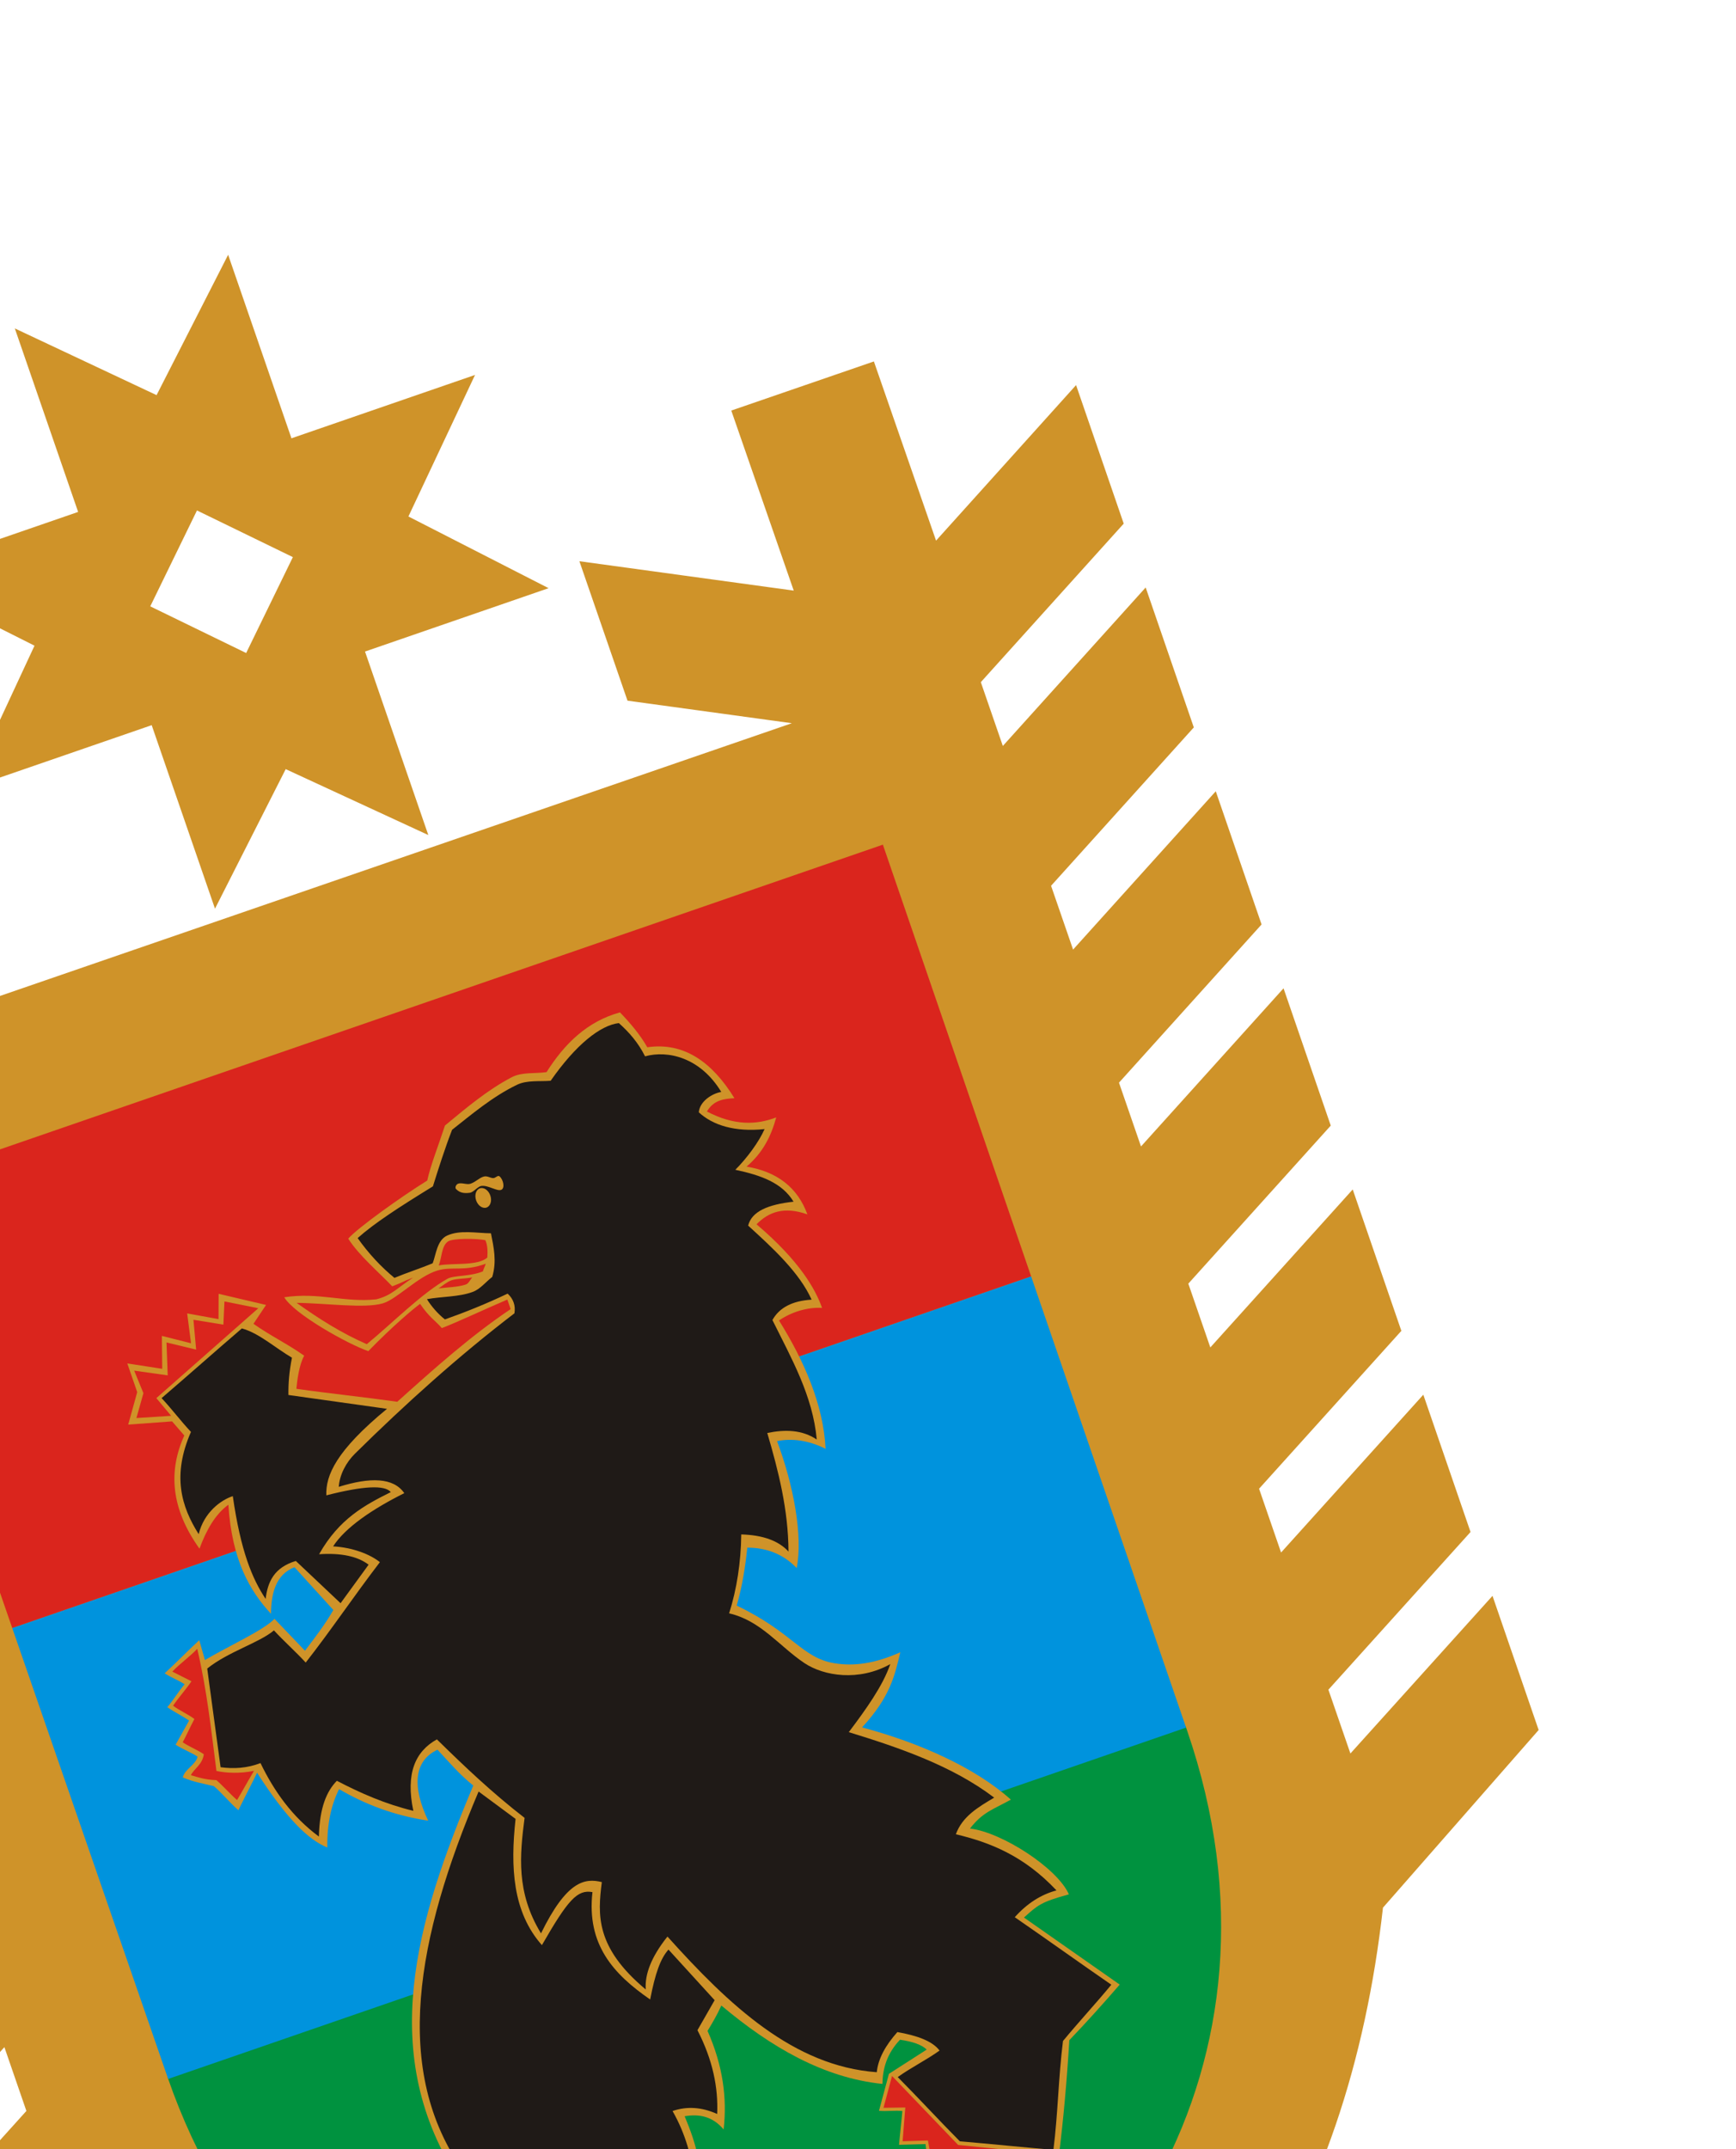 <svg width="223" height="276" viewBox="0 0 223 276" fill="none" xmlns="http://www.w3.org/2000/svg">
<path fill-rule="evenodd" clip-rule="evenodd" d="M-55.039 102.267L-37.254 96.13L-32.872 108.879L-5.207 114.043L-0.404 128.043L101.717 92.879L80.606 89.984L74.427 72.075L101.96 75.848L93.938 52.725L112.256 46.419L120.242 69.43L138.228 49.456L144.348 67.247L125.993 87.606L128.82 95.8L147.169 75.447L153.352 93.418L135.016 113.756L137.844 121.95L156.173 101.619L162.057 118.723L143.741 139.04L146.568 147.234L164.879 126.924L170.944 144.555L152.647 164.851L155.474 173.045L173.765 152.756L180.013 170.915L161.735 191.189L164.562 199.382L182.834 179.115L188.899 196.747L170.641 216.999L173.468 225.193L191.721 204.947L197.648 222.176L177.65 244.992C173.211 284.447 154.512 315.914 116.034 329.669C77.556 343.424 30.759 326.984 9.892 288.731L-9.035 309.409L-15.115 291.624L3.39 271.098L0.563 262.904L-17.923 283.41L-23.962 265.748L-5.516 245.287L-8.343 237.094L-26.77 257.533L-32.989 239.343L-14.604 218.95L-17.431 210.756L-35.797 231.128L-41.836 213.467L-23.51 193.139L-26.337 184.945L-44.644 205.252L-50.502 188.118L-32.234 167.855L-35.062 159.661L-53.31 179.904L-59.465 161.901L-41.258 141.705L-44.085 133.511L-62.274 153.687L-68.5 135.474L-50.556 115.261L-55.039 102.267ZM1.904 42.178L20.112 50.745L29.306 32.722L37.438 56.289L61.02 48.152L52.464 66.329L70.469 75.537L46.887 83.674L55.019 107.241L36.7 98.776L27.617 116.696L19.485 93.129L-4.097 101.266L4.432 82.921L-13.546 73.882L10.036 65.745L1.904 42.178ZM19.301 77.87L25.302 65.555L37.621 71.549L31.62 83.864L19.301 77.87ZM-26.529 127.061L-23.432 136.157L-6.751 130.401L-26.529 127.061Z" fill="#CF9329"/>
<path fill-rule="evenodd" clip-rule="evenodd" d="M152.304 221.698L152.511 222.302C167.271 265.271 142.262 301.335 110.753 312.038C79.252 322.74 36.272 309.358 21.543 266.817L152.304 221.698Z" fill="#00923F"/>
<path fill-rule="evenodd" clip-rule="evenodd" d="M132.453 163.913L152.36 221.867L21.602 266.986C21.578 266.918 21.553 266.854 21.53 266.786L1.571 209.074L132.453 163.913Z" fill="#0093DD"/>
<path fill-rule="evenodd" clip-rule="evenodd" d="M-17.588 153.677L113.411 108.475L132.453 163.913L1.571 209.074L-17.588 153.677Z" fill="#DA251D"/>
<path fill-rule="evenodd" clip-rule="evenodd" d="M44.734 159.069C46.061 161.181 48.644 163.375 50.386 165.196C52.18 164.511 51.278 164.757 53.072 164.072C50.829 165.556 50.33 166.34 48.348 166.864C44.307 167.311 40.971 165.924 36.515 166.601C37.761 168.747 44.689 172.623 47.311 173.52C50.488 170.255 53.106 168.075 53.964 167.448C55.174 169.222 55.885 169.551 56.757 170.559C58.831 169.767 61.927 168.286 65.171 166.895C65.312 167.305 65.453 167.714 65.594 168.124C60.539 171.51 55.78 175.752 51.031 180.023C46.662 179.405 42.44 178.977 38.072 178.358C38.169 177.343 38.403 175.318 39.076 174.104C36.829 172.524 34.805 171.59 32.558 170.01C33.097 169.202 33.637 168.395 34.176 167.587C32.146 167.11 30.116 166.633 28.085 166.156C28.08 167.239 28.074 168.323 28.068 169.406C26.726 169.162 25.384 168.918 24.043 168.674C24.209 169.952 24.374 171.231 24.54 172.509C23.292 172.194 22.043 171.878 20.794 171.563C20.809 172.971 20.823 174.381 20.838 175.79C19.343 175.559 17.849 175.329 16.354 175.098C16.778 176.327 17.202 177.555 17.626 178.784C17.241 180.174 16.855 181.563 16.47 182.953C18.349 182.816 20.227 182.678 22.106 182.541C22.629 183.146 23.152 183.751 23.676 184.356C21.62 188.883 21.909 193.684 25.623 198.885C26.507 196.499 27.644 194.474 29.336 193.244C29.802 200.434 32.115 204.325 34.809 207.254C34.838 204.673 35.392 202.219 37.831 201.269C39.495 203.1 41.158 204.931 42.821 206.763C41.779 208.591 40.469 210.291 39.175 211.997C37.869 210.631 36.563 209.266 35.257 207.9C33.931 209.33 29.302 211.428 26.325 213.191C26.081 212.343 25.837 211.494 25.594 210.646C24.139 211.982 22.607 213.559 21.153 214.895C21.98 215.444 22.886 215.752 23.714 216.301C22.945 217.205 22.258 218.347 21.489 219.251C22.451 219.901 23.329 220.312 24.291 220.962C23.714 221.996 23.137 223.029 22.56 224.063C23.388 224.612 24.551 225.045 25.379 225.594C25.155 226.653 23.708 227.207 23.484 228.266C24.815 228.859 26.277 229.082 27.471 229.384C28.482 230.239 29.447 231.448 30.62 232.474C31.397 230.881 32.248 229.261 33.025 227.668C36.918 233.72 39.684 236.301 42.046 237.267C42.001 234.179 42.568 231.75 43.555 229.77C46.826 231.676 50.529 233.141 55.004 233.819C52.973 229.563 53.085 226.164 56.204 224.705C57.647 226.254 59.007 227.88 60.799 229.308C53.455 246.756 48.312 263.864 59.117 280.179C60.333 278.895 61.656 277.923 63.086 277.263C63.549 277.923 63.987 278.766 64.401 279.792C62.687 279.737 61.069 279.96 59.516 280.373C57.929 281.326 56.341 282.278 54.754 283.232C55.333 283.842 55.912 284.452 56.491 285.063C55.677 286.227 54.863 287.392 54.048 288.557C55.264 288.984 56.481 289.412 57.697 289.839C57.027 291.101 56.357 292.364 55.687 293.627C56.845 293.779 58.004 293.932 59.162 294.084C58.845 295.409 58.528 296.734 58.211 298.058C59.479 298.1 60.746 298.141 62.013 298.183C61.892 299.219 61.77 300.255 61.649 301.292C63.32 301.01 64.992 300.727 66.663 300.445C69.572 297.663 72.546 295.066 75.197 291.535C79.34 290.976 83.648 290.323 88.263 289.995C87.936 288.333 85.607 281.867 85.652 279.862C87.36 279.832 88.766 280.349 89.508 282.067C90.481 278.793 89.425 275.307 87.948 271.778C89.813 271.465 91.538 271.779 92.955 273.475C93.409 269.444 92.87 265.294 90.888 260.819C91.519 259.784 92.17 258.661 92.659 257.557C99.034 262.913 105.782 266.841 113.353 267.627C113.386 265.64 113.933 263.722 115.613 261.952C117.282 262.192 118.425 262.613 119.042 263.217C117.332 264.305 115.9 265.242 114.189 266.332C113.811 267.731 113.289 269.677 112.911 271.077C113.942 271.174 114.882 271.008 115.914 271.105C115.786 272.597 115.613 273.957 115.485 275.448C116.619 275.416 117.754 275.384 118.889 275.353C119.039 276.642 119.19 277.932 119.34 279.221C120.605 278.621 122.092 278.018 123.357 277.417C124.515 278.686 125.453 279.957 126.611 281.226C127.521 280.258 128.431 279.29 129.34 278.322C130.171 279.212 131.222 280.101 132.054 280.992C133.439 279.696 134.605 278.402 135.991 277.106C136.601 272.224 137.048 267.183 137.362 262.011C139.551 259.724 141.705 257.333 143.834 254.871C139.734 252.001 135.634 249.13 131.534 246.26C133.307 244.668 133.718 244.259 137.303 243.283C135.842 239.922 128.659 235.287 124.603 234.832C126.222 232.712 127.611 232.369 129.853 231.118C125.283 227.015 118.114 223.807 110.735 221.842C114.387 217.899 114.943 215.118 115.654 212.191C112.42 213.637 109.71 214.016 107.191 213.602C102.993 212.913 101.907 209.688 94.633 206.196C95.376 203.617 95.739 201.169 95.995 198.759C98.374 198.751 100.589 199.539 102.338 201.378C103.159 197.29 101.94 190.729 99.816 185.075C101.711 184.683 103.905 184.972 106.05 186.064C105.78 180.367 103.24 174.669 100.068 169.581C101.603 168.528 103.66 167.851 105.599 167.967C104.769 165.611 102.76 161.97 97.181 157.231C98.73 155.649 100.728 154.894 103.714 155.958C102.465 152.529 99.861 150.483 95.9 149.822C98.028 148.02 99.076 145.835 99.71 143.502C97.166 144.478 94.32 144.577 90.808 142.747C91.672 141.267 92.992 141.108 94.342 141.037C91.476 136.382 87.839 133.811 83.15 134.496C82.243 132.912 81.014 131.439 79.64 130.016C75.424 131.176 72.519 134.043 70.208 137.686C68.713 137.908 67.061 137.647 65.724 138.35C62.605 139.989 59.977 142.217 57.158 144.545C56.317 147.123 55.314 149.628 54.882 151.611C51.564 153.666 45.933 157.697 44.734 159.069ZM56.349 162.515C58.144 162.17 61.373 162.612 62.601 161.497C62.66 160.681 62.626 159.862 62.343 159.269C61.146 159.027 58.184 159.018 57.562 159.426C56.691 159.998 56.766 161.56 56.349 162.515ZM56.338 165.465C56.828 165.139 57.464 164.59 58.025 164.412C58.725 164.188 59.765 164.231 60.653 164.055C60.413 164.347 60.188 164.85 59.828 164.968C58.748 165.32 57.465 165.312 56.338 165.465Z" fill="#CF9329"/>
<path fill-rule="evenodd" clip-rule="evenodd" d="M61.479 230.076C63.062 231.248 64.646 232.42 66.229 233.592C65.549 239.778 65.842 245.543 69.612 249.802C72.958 243.984 74.163 242.635 76.105 242.996C75.344 249.739 78.784 253.51 83.516 256.785C84.171 253.417 84.842 251.517 85.872 250.376C87.847 252.542 89.823 254.708 91.799 256.873C91.063 258.158 90.327 259.442 89.592 260.727C91.561 264.551 92.274 268.11 92.125 271.487C90.148 270.598 88.238 270.472 86.395 271.108C88.163 274.23 88.793 277.056 89.26 279.839C87.277 278.505 85.826 278.714 84.451 279.142C84.632 282.369 86.047 285.758 86.844 289.067C82.871 289.652 78.762 289.843 74.789 290.429C71.704 293.874 68.989 296.823 66.243 298.974C64.201 296.045 62.159 293.118 60.117 290.189C60.013 287.182 59.908 284.174 59.804 281.167C61.357 280.828 63.382 280.718 65.879 280.838C65.335 279.259 64.041 277.643 63.496 276.064C61.911 276.461 60.648 277.781 59.649 279.011C50.236 265.931 53.555 248.746 61.479 230.076ZM20.758 179.552C24.27 176.544 27.556 173.613 31.068 170.605C33.232 171.178 35.359 173.11 37.505 174.363C37.135 176.182 37.032 177.728 37.05 179.151C41.271 179.744 45.492 180.337 49.713 180.929C43.177 186.303 41.822 189.479 41.919 192.04C46.664 190.824 49.425 190.684 50.202 191.624C46.876 193.281 43.573 195.03 40.989 199.602C43.808 199.416 45.928 199.863 47.351 200.944C46.15 202.593 44.95 204.243 43.749 205.892C41.833 204.083 39.917 202.274 38.001 200.465C35.232 201.3 34.387 203.122 34.122 205.34C32.412 202.773 30.92 199.226 29.905 192.143C28.363 192.632 26.192 194.253 25.522 197.024C23.287 193.486 22.078 189.496 24.53 183.892C23.197 182.472 22.09 180.973 20.758 179.552ZM45.943 159.001C48.06 157.111 51.117 155.122 55.61 152.357C56.318 150.093 57.168 147.427 58.072 145.095C60.525 143.166 63.255 140.832 66.413 139.313C67.71 138.69 69.303 138.913 70.737 138.797C73.965 134.16 77.117 131.668 79.494 131.391C80.81 132.559 81.987 133.909 82.861 135.658C85.782 134.851 89.963 135.794 92.651 140.233C91.528 140.414 89.898 141.397 89.763 142.845C91.555 144.507 94.382 145.4 98.214 145.005C97.485 146.67 95.904 148.786 94.457 150.229C97.779 150.94 100.464 151.898 101.935 154.326C98.693 154.686 96.565 155.556 96.104 157.399C99.291 160.297 102.703 163.445 104.255 166.907C101.785 167.058 100.106 167.932 99.222 169.528C101.667 174.454 104.415 179.274 104.917 184.87C103.053 183.619 100.877 183.556 98.561 184.031C99.999 188.925 101.26 193.879 101.288 199.259C100.021 197.872 97.999 197.138 95.219 197.058C95.172 200.667 94.653 204.046 93.661 207.195C97.746 208.134 100.131 211.445 103.328 213.579C105.844 215.258 110.325 215.961 114.362 213.716C113.391 216.546 111.175 219.609 109.031 222.452C115.474 224.433 122.301 226.752 127.709 230.86C125.622 232.1 123.622 233.275 122.786 235.565C127.174 236.61 131.524 238.321 135.713 242.775C133.715 243.308 131.928 244.455 130.354 246.216C134.455 249.044 138.656 252.058 142.757 254.886C140.72 257.357 138.585 259.644 136.547 262.115C135.96 266.738 135.903 271.473 135.316 276.096C131.486 275.767 127.128 275.326 123.299 274.997C120.68 272.365 117.94 269.381 115.321 266.748C117.071 265.496 118.942 264.594 120.693 263.342C119.762 262.101 117.76 261.41 115.273 260.968C113.767 262.657 112.802 264.372 112.629 266.124C101.947 265.347 93.671 257.527 85.738 248.702C83.604 251.384 82.817 253.6 82.952 255.499C76.463 250.089 76.776 245.88 77.309 241.708C75.125 241.165 72.802 241.534 69.496 248.294C66.274 243.018 66.77 238.232 67.386 233.462C63.225 230.241 59.632 226.824 56.121 223.379C53.329 224.926 52.083 227.783 53.096 232.557C49.531 231.698 46.335 230.296 43.271 228.698C41.973 230.03 41.053 232.116 40.964 235.859C37.541 233.327 35.222 230.053 33.462 226.424C31.735 227.089 30.017 227.186 28.337 226.955C27.765 222.731 27.192 218.508 26.619 214.285C29.295 212.125 33.319 210.971 35.19 209.383C36.421 210.726 38.04 212.171 39.27 213.515C42.523 209.359 45.421 205.033 48.799 200.62C47.517 199.588 45.265 198.732 42.791 198.593C44.347 196.162 47.876 193.781 51.934 191.758C50.549 189.747 47.576 189.682 43.516 190.949C43.623 189.379 44.466 187.806 45.588 186.697C52.062 180.303 59.033 174.042 66.082 168.663C66.243 167.664 65.952 166.821 65.21 166.134C62.472 167.434 59.792 168.515 57.152 169.446C56.217 168.707 55.381 167.724 54.848 166.847C56.731 166.492 58.913 166.578 60.712 165.918C61.705 165.554 62.391 164.631 63.231 163.988C63.833 161.973 63.42 160.186 63.067 158.386C61.233 158.371 59.098 157.916 57.431 158.68C56.133 159.275 56.005 161.142 55.581 162.232C54.036 162.883 52.214 163.461 50.669 164.112C48.946 162.706 47.308 160.934 45.943 159.001ZM58.835 152.019C58.583 152.119 58.398 152.52 58.589 152.712C59.099 153.229 59.693 153.271 60.353 153.182C60.838 153.117 61.36 152.369 61.845 152.304C62.715 152.187 63.857 153.032 64.387 152.805C64.885 152.591 64.668 151.503 64.171 151.075C63.94 150.877 63.672 151.294 63.367 151.297C62.988 151.301 62.6 150.978 62.157 151.097C61.539 151.263 61.153 151.775 60.435 152.021C59.969 152.18 59.293 151.837 58.835 152.019ZM61.646 152.611C62.148 152.438 62.746 152.85 62.982 153.532C63.217 154.213 63 154.907 62.498 155.08C61.995 155.254 61.397 154.842 61.161 154.16C60.926 153.478 61.142 152.785 61.646 152.611Z" fill="#1F1A17"/>
<path fill-rule="evenodd" clip-rule="evenodd" d="M38.1 167.322C41.821 167.352 46.857 168.078 49.192 167.379C50.974 166.845 53.701 163.914 56.186 163.169C58.098 162.595 59.564 163.339 62.395 162.293C62.288 162.664 62.135 162.905 62.028 163.276C60.402 163.958 58.297 163.76 57.468 164.229C54.183 166.087 50.537 169.799 47.116 172.627C43.848 171.197 40.976 169.37 38.1 167.322Z" fill="#DA251D"/>
<path fill-rule="evenodd" clip-rule="evenodd" d="M114.586 266.608L123.077 275.463L135.724 276.743L132.088 280.443L129.327 277.745L126.624 280.581L123.422 276.867L119.846 278.536L119.2 274.894L115.948 274.99L116.293 270.653L113.493 270.691L114.586 266.608ZM55.616 283.291L59.359 280.98L59.731 290.272L66.464 299.921L62.201 300.672L62.379 297.85L58.922 297.461L59.736 293.645L56.702 293.083L58.399 289.581L55.054 288.118L57.005 284.973L55.616 283.291ZM28.832 167.14L33.181 168.011L20.084 179.553L21.986 181.827L17.523 182.111L18.423 178.917L17.238 176.024L21.543 176.631L21.388 172.406L25.195 173.325L24.85 169.491L28.695 170.117L28.832 167.14ZM25.337 211.748C26.613 217.197 27.134 222.279 27.805 227.435C29.061 227.703 30.811 227.795 32.629 227.419C31.965 228.51 31.113 230.08 30.45 231.172C29.549 230.384 28.7 229.402 27.8 228.614C26.257 228.557 25.463 228.243 24.519 227.98C24.904 227.161 26.013 226.621 26.181 225.288C25.306 224.687 24.347 224.351 23.472 223.751C23.984 222.789 24.46 221.723 24.973 220.761C24.151 220.142 23.057 219.676 22.234 219.058C22.922 218.035 23.909 216.939 24.597 215.917C23.853 215.526 22.88 215.068 22.137 214.677C23.053 213.694 24.42 212.732 25.337 211.748Z" fill="#DA251D"/>
</svg>
